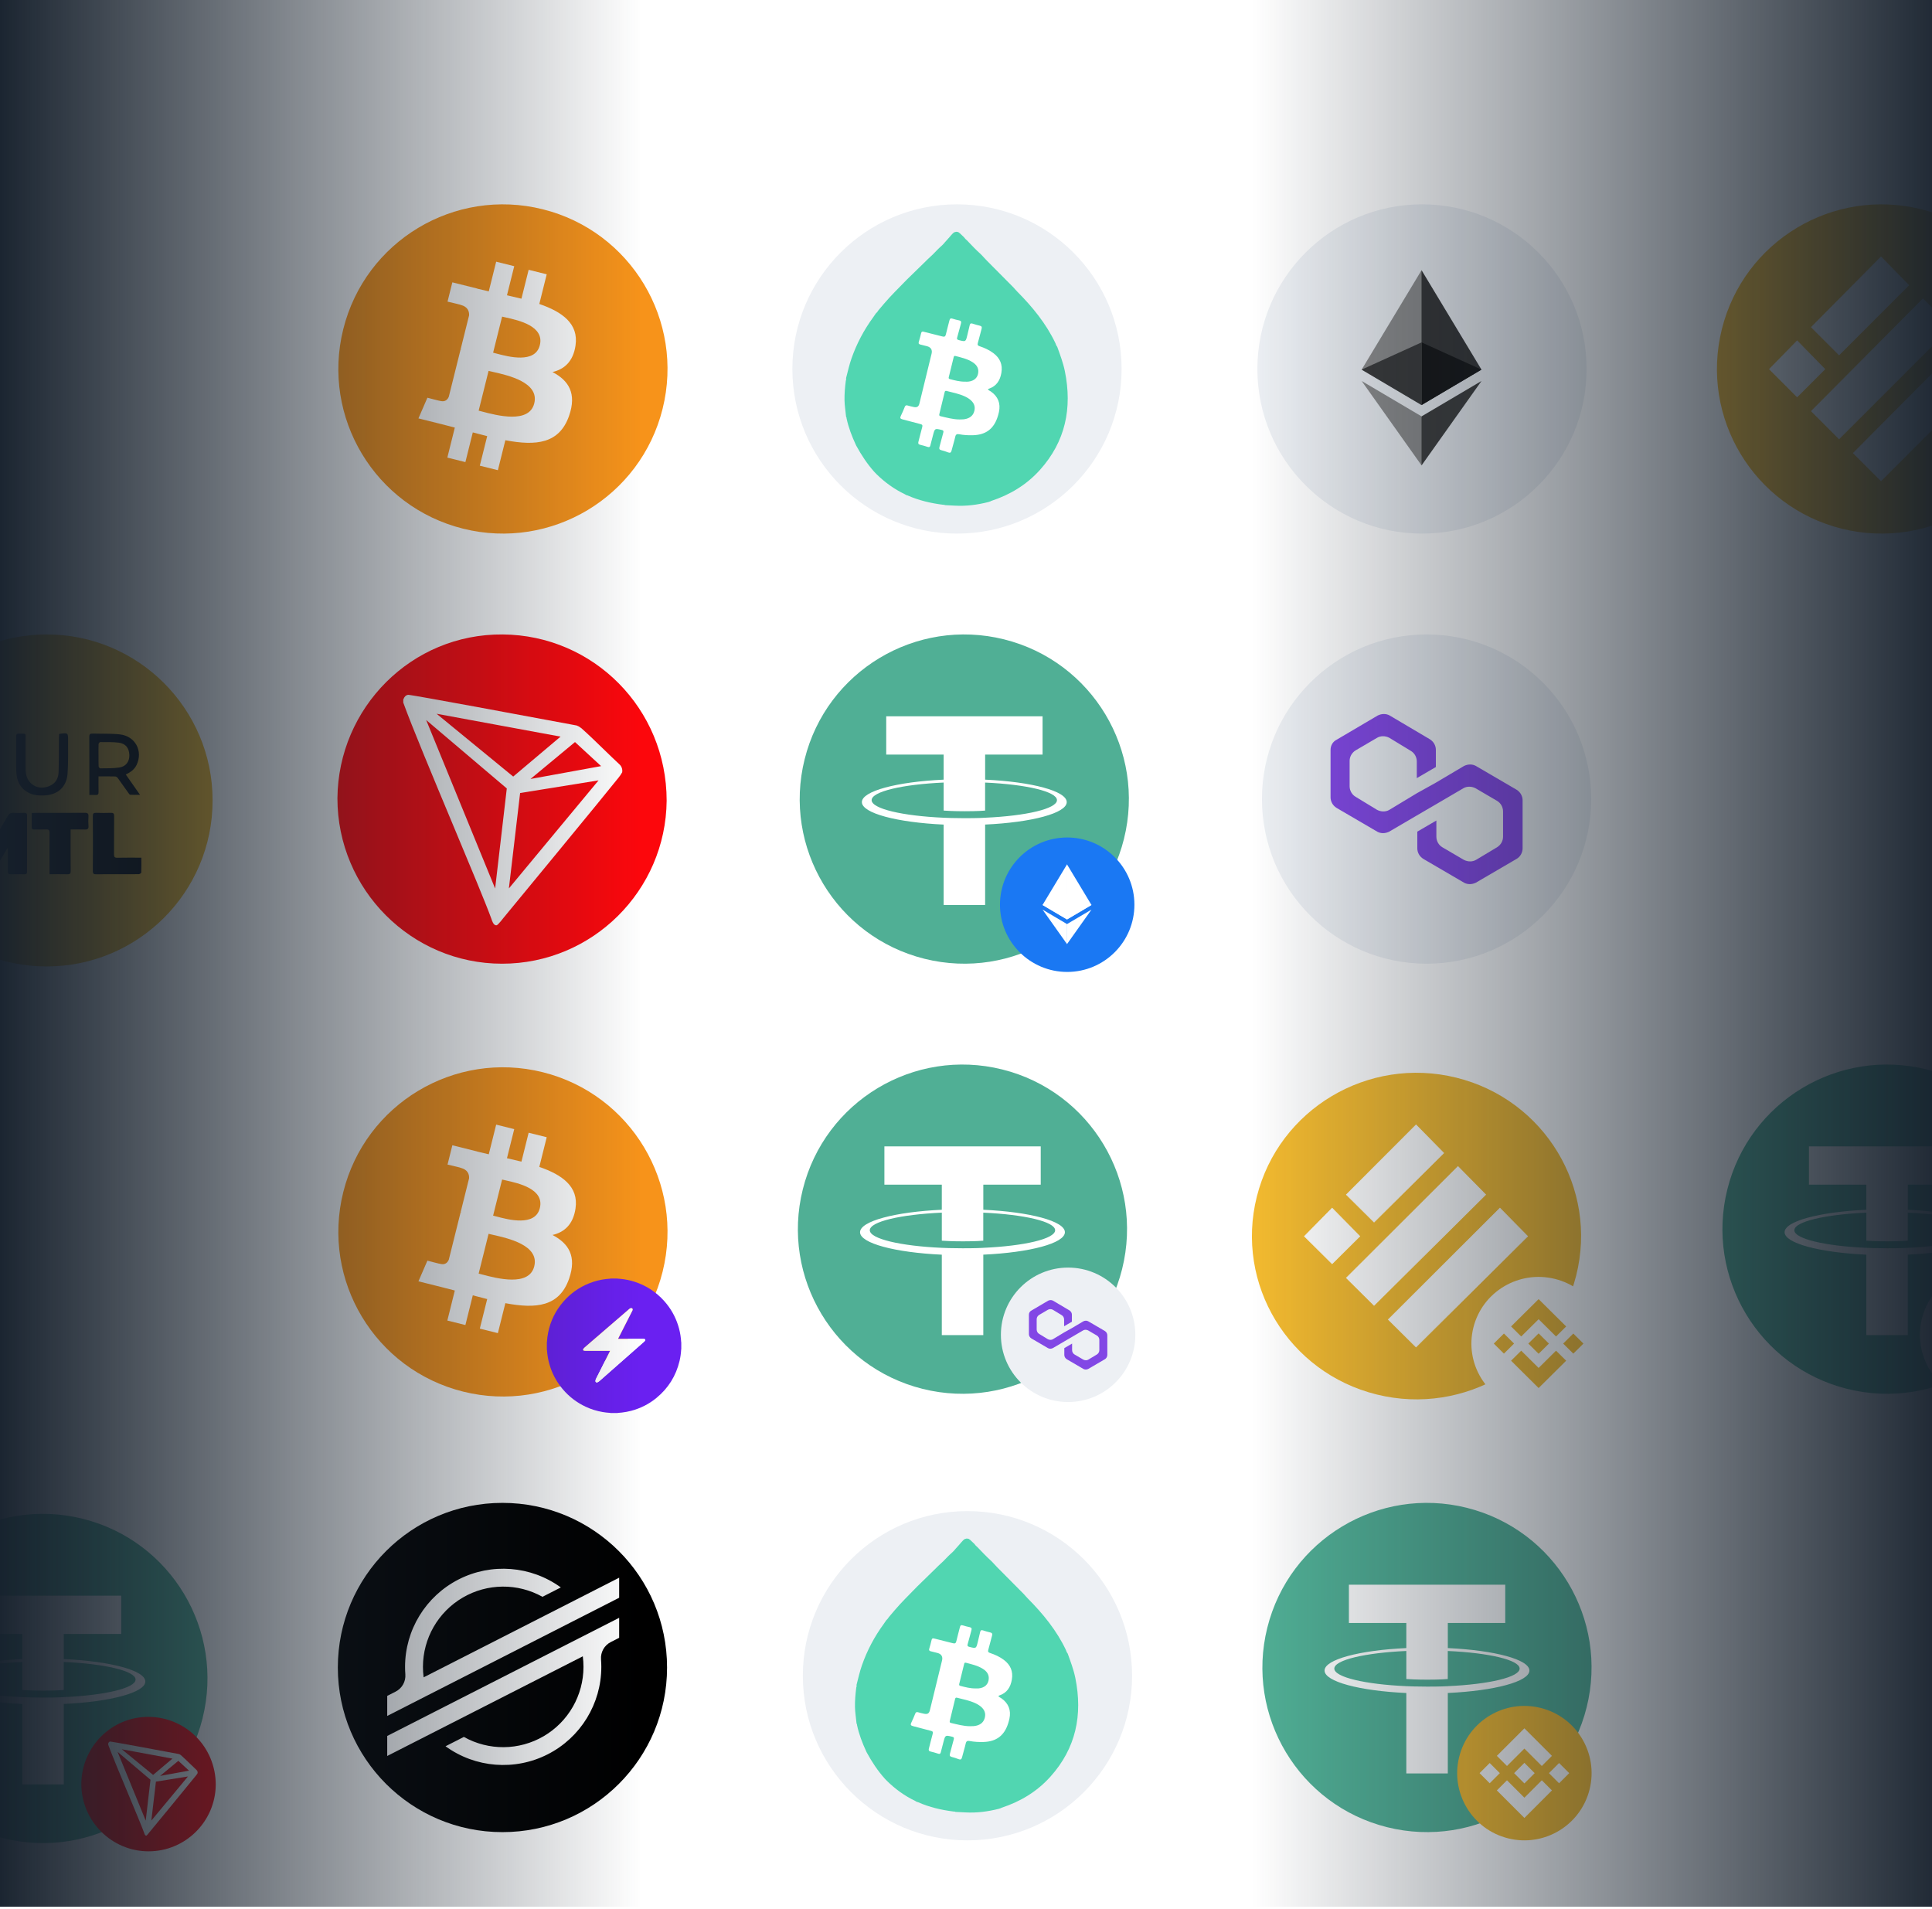 <svg width="508" height="502" viewBox="0 0 508 502" fill="none" xmlns="http://www.w3.org/2000/svg">
    <g clip-path="url(#clip0_4_4308)">
        <path d="M174.225 107.479C168.444 130.667 144.959 144.778 121.768 138.996C98.587 133.215 84.475 109.728 90.259 86.542C96.037 63.352 119.523 49.239 142.706 55.02C165.895 60.801 180.006 84.29 174.224 107.479L174.225 107.479Z" fill="#F7931A"/>
        <path fill-rule="evenodd" clip-rule="evenodd" d="M151.327 90.841C152.189 85.081 147.804 81.985 141.807 79.919L143.752 72.117L139.003 70.933L137.109 78.53C135.86 78.219 134.578 77.925 133.303 77.635L135.211 69.987L130.464 68.804L128.518 76.604C127.485 76.368 126.47 76.136 125.485 75.891L125.49 75.866L118.941 74.231L117.677 79.304C117.677 79.304 121.201 80.112 121.127 80.161C123.05 80.641 123.398 81.915 123.34 82.924L121.124 91.813C121.257 91.846 121.428 91.895 121.618 91.971L121.48 91.937C121.363 91.907 121.241 91.877 121.116 91.847L118.01 104.299C117.775 104.883 117.178 105.76 115.834 105.427C115.881 105.496 112.381 104.566 112.381 104.566L110.023 110.003L116.204 111.543C116.881 111.713 117.55 111.888 118.212 112.06C118.675 112.181 119.134 112.301 119.591 112.417L117.625 120.309L122.369 121.493L124.316 113.685C125.612 114.036 126.869 114.361 128.101 114.667L126.161 122.438L130.911 123.622L132.876 115.745C140.975 117.277 147.065 116.659 149.629 109.334C151.694 103.436 149.526 100.034 145.265 97.815C148.368 97.099 150.706 95.058 151.329 90.842L151.328 90.841L151.327 90.841ZM140.475 106.059C139.129 111.47 130.659 109.233 126.783 108.209L126.783 108.209C126.434 108.117 126.123 108.035 125.857 107.969L128.466 97.513C128.789 97.594 129.185 97.683 129.633 97.784L129.634 97.784C133.642 98.683 141.855 100.526 140.476 106.059H140.475ZM130.438 92.93C133.669 93.793 140.717 95.674 141.945 90.756H141.945C143.198 85.726 136.349 84.209 133.003 83.468C132.627 83.385 132.295 83.311 132.024 83.244L129.659 92.727C129.882 92.782 130.144 92.852 130.438 92.93Z" fill="white"/>
        <path d="M174.225 334.357C168.444 357.545 144.959 371.657 121.768 365.874C98.587 360.094 84.475 336.606 90.259 313.421C96.037 290.23 119.523 276.117 142.706 281.898C165.895 287.679 180.006 311.169 174.224 334.358L174.225 334.357Z" fill="#F7931A"/>
        <path fill-rule="evenodd" clip-rule="evenodd" d="M151.327 317.719C152.189 311.959 147.804 308.863 141.807 306.798L143.752 298.995L139.003 297.812L137.109 305.409C135.86 305.097 134.578 304.804 133.303 304.513L135.211 296.866L130.464 295.682L128.518 303.482C127.485 303.247 126.47 303.014 125.485 302.769L125.49 302.745L118.941 301.109L117.677 306.182C117.677 306.182 121.201 306.99 121.127 307.04C123.05 307.52 123.398 308.793 123.34 309.802L121.124 318.691C121.257 318.725 121.428 318.773 121.618 318.849L121.48 318.815C121.363 318.786 121.241 318.755 121.116 318.725L118.01 331.177C117.775 331.762 117.178 332.639 115.834 332.306C115.881 332.375 112.381 331.444 112.381 331.444L110.023 336.881L116.204 338.422C116.881 338.592 117.55 338.766 118.212 338.939C118.675 339.059 119.134 339.179 119.591 339.296L117.625 347.188L122.369 348.371L124.316 340.563C125.612 340.915 126.869 341.239 128.101 341.545L126.161 349.317L130.911 350.5L132.876 342.623C140.975 344.156 147.065 343.538 149.629 336.212C151.694 330.314 149.526 326.912 145.265 324.694C148.368 323.978 150.706 321.937 151.329 317.72L151.328 317.719L151.327 317.719ZM140.475 332.937C139.129 338.348 130.659 336.111 126.783 335.087L126.783 335.087C126.434 334.995 126.123 334.913 125.857 334.847L128.466 324.391C128.789 324.472 129.185 324.561 129.633 324.662L129.634 324.662C133.642 325.561 141.855 327.405 140.476 332.937H140.475ZM130.438 319.809C133.668 320.671 140.717 322.552 141.944 317.634H141.945C143.198 312.604 136.348 311.087 133.003 310.347C132.627 310.263 132.295 310.19 132.024 310.122L129.659 319.605C129.882 319.661 130.144 319.731 130.438 319.809Z" fill="white"/>
        <g clip-path="url(#clip1_4_4308)">
            <path d="M143.788 354.826C143.788 354.158 143.788 353.491 143.788 352.823C143.793 352.827 143.797 352.83 143.801 352.832C143.802 352.833 143.806 352.829 143.807 352.826C143.811 352.801 143.818 352.776 143.819 352.751C143.865 351.926 143.971 351.108 144.138 350.299C144.766 347.247 146.103 344.544 148.152 342.198C150.012 340.069 152.257 338.476 154.879 337.418C156.339 336.829 157.853 336.448 159.417 336.268C159.757 336.229 160.097 336.199 160.439 336.18C160.464 336.179 160.504 336.198 160.513 336.15C161.146 336.15 161.779 336.15 162.411 336.15C162.408 336.155 162.405 336.159 162.403 336.164C162.402 336.164 162.406 336.169 162.409 336.169C162.437 336.173 162.465 336.18 162.493 336.181C162.775 336.195 163.055 336.221 163.336 336.25C164.517 336.372 165.675 336.612 166.806 336.974C169.871 337.956 172.479 339.648 174.629 342.041C176.311 343.912 177.533 346.051 178.301 348.448C178.668 349.592 178.912 350.763 179.036 351.959C179.066 352.251 179.091 352.543 179.107 352.836C179.108 352.861 179.088 352.901 179.136 352.91C179.136 353.52 179.136 354.129 179.136 354.739C179.134 354.738 179.132 354.735 179.13 354.734C179.127 354.733 179.124 354.73 179.123 354.731C179.101 354.758 179.107 354.791 179.105 354.822C179.053 355.829 178.916 356.825 178.683 357.806C177.751 361.731 175.722 364.976 172.608 367.536C170.641 369.152 168.415 370.273 165.953 370.923C165.146 371.136 164.328 371.289 163.498 371.382C163.164 371.42 162.829 371.451 162.493 371.469C162.47 371.47 162.433 371.453 162.429 371.498C161.785 371.498 161.14 371.498 160.496 371.498C160.499 371.494 160.502 371.49 160.505 371.485C160.505 371.485 160.501 371.48 160.499 371.48C160.474 371.476 160.448 371.469 160.423 371.468C159.765 371.431 159.112 371.355 158.462 371.244C156.913 370.981 155.425 370.518 154.002 369.852C151.663 368.757 149.655 367.225 147.983 365.257C146.56 363.583 145.486 361.708 144.763 359.634C144.339 358.416 144.053 357.167 143.906 355.886C143.868 355.558 143.837 355.228 143.818 354.898C143.817 354.873 143.836 354.834 143.788 354.826ZM162.5 352.013C162.52 351.972 162.532 351.947 162.545 351.921C163.785 349.481 165.025 347.042 166.266 344.602C166.297 344.541 166.325 344.478 166.341 344.411C166.409 344.13 166.24 343.911 165.959 343.923C165.8 343.929 165.654 343.981 165.532 344.086C163.741 345.629 161.95 347.172 160.159 348.715C158.719 349.956 157.279 351.197 155.839 352.438C155.129 353.051 154.419 353.663 153.711 354.278C153.574 354.396 153.449 354.529 153.364 354.692C153.259 354.895 153.318 355.035 153.535 355.105C153.643 355.141 153.754 355.147 153.867 355.147C156.015 355.147 158.164 355.147 160.313 355.147C160.43 355.147 160.429 355.147 160.376 355.254C159.253 357.48 158.13 359.706 157.009 361.932C156.887 362.173 156.752 362.407 156.657 362.66C156.597 362.817 156.553 362.978 156.573 363.148C156.6 363.377 156.751 363.488 156.976 363.447C157.235 363.399 157.441 363.253 157.632 363.085C159.258 361.654 160.883 360.222 162.508 358.791C164.044 357.437 165.581 356.083 167.117 354.73C167.847 354.087 168.577 353.445 169.306 352.803C169.425 352.698 169.539 352.587 169.62 352.449C169.732 352.257 169.677 352.119 169.463 352.053C169.364 352.023 169.261 352.013 169.157 352.013C166.976 352.013 164.796 352.013 162.616 352.013C162.581 352.013 162.547 352.013 162.5 352.013Z" fill="#6A20F1"/>
            <path d="M162.5 352.013C162.547 352.013 162.581 352.013 162.616 352.013C164.796 352.013 166.976 352.013 169.157 352.012C169.261 352.012 169.364 352.022 169.463 352.053C169.677 352.118 169.732 352.256 169.62 352.449C169.539 352.587 169.425 352.698 169.306 352.802C168.577 353.445 167.847 354.087 167.117 354.729C165.581 356.083 164.044 357.437 162.508 358.79C160.883 360.222 159.258 361.654 157.632 363.084C157.441 363.253 157.234 363.398 156.976 363.446C156.751 363.488 156.599 363.377 156.573 363.148C156.553 362.978 156.597 362.817 156.657 362.66C156.752 362.407 156.887 362.172 157.009 361.931C158.13 359.705 159.253 357.48 160.376 355.254C160.429 355.147 160.43 355.147 160.313 355.147C158.164 355.147 156.015 355.147 153.867 355.147C153.754 355.147 153.643 355.14 153.535 355.105C153.318 355.035 153.259 354.895 153.364 354.692C153.449 354.529 153.574 354.396 153.711 354.277C154.419 353.663 155.129 353.05 155.839 352.438C157.279 351.197 158.719 349.956 160.159 348.715C161.95 347.172 163.741 345.628 165.532 344.086C165.654 343.981 165.8 343.929 165.959 343.922C166.24 343.911 166.409 344.129 166.341 344.41C166.325 344.477 166.297 344.54 166.266 344.602C165.025 347.041 163.785 349.481 162.545 351.921C162.532 351.946 162.52 351.972 162.5 352.013Z" fill="#FEFEFE"/>
        </g>
        <circle cx="373.904" cy="97.008" r="43.284" fill="#EDF0F4"/>
        <path d="M373.786 71.038L373.442 72.207V106.143L373.786 106.486L389.538 97.175L373.786 71.038Z" fill="#343434"/>
        <path d="M373.786 71.038L358.033 97.175L373.786 106.486V90.015V71.038Z" fill="#8C8C8C"/>
        <path d="M373.786 109.469L373.592 109.706V121.794L373.786 122.361L389.548 100.163L373.786 109.469Z" fill="#3C3C3B"/>
        <path d="M373.786 122.361V109.469L358.033 100.163L373.786 122.361Z" fill="#8C8C8C"/>
        <path d="M373.786 106.487L389.538 97.175L373.786 90.015V106.487Z" fill="#141414"/>
        <path d="M358.033 97.175L373.786 106.487V90.015L358.033 97.175Z" fill="#393939"/>
        <path d="M536.712 107.479C530.931 130.667 507.445 144.778 484.255 138.996C461.074 133.215 446.962 109.728 452.746 86.542C458.524 63.352 482.009 49.239 505.193 55.02C528.382 60.801 542.493 84.29 536.711 107.479L536.712 107.479H536.712Z" fill="#F3BA2F"/>
        <g clip-path="url(#clip2_4_4308)">
            <path d="M494.601 67.552L501.869 74.995L483.568 93.296L476.301 86.028L494.601 67.552Z" fill="white" stroke="white" stroke-width="0.178"/>
            <path d="M505.634 78.585L512.902 86.028L483.568 115.362L476.301 108.094L505.634 78.585Z" fill="white" stroke="white" stroke-width="0.178"/>
            <path d="M472.539 89.619L479.806 97.062L472.539 104.33L465.271 97.062L472.539 89.619Z" fill="white" stroke="white" stroke-width="0.178"/>
            <path d="M516.667 89.619L523.935 97.062L494.602 126.395L487.334 119.128L516.667 89.619Z" fill="white" stroke="white" stroke-width="0.178"/>
        </g>
        <path fill-rule="evenodd" clip-rule="evenodd" d="M132.006 253.371C108.2 253.371 88.722 233.894 88.722 209.872C88.939 186.067 108.2 166.59 132.222 166.806C156.028 167.022 175.289 186.283 175.289 210.521C175.073 234.111 155.812 253.371 132.006 253.371" fill="#FC070C"/>
        <path fill-rule="evenodd" clip-rule="evenodd" d="M162.845 200.93C161.664 199.84 160.294 198.51 158.867 197.124L158.867 197.124L158.866 197.124L158.866 197.124C156.862 195.177 154.744 193.121 152.875 191.462L152.685 191.33C152.37 191.077 152.015 190.878 151.634 190.743L150.192 190.473C140.237 188.616 107.968 182.595 107.304 182.676C107.108 182.703 106.92 182.774 106.755 182.884L106.575 183.026C106.353 183.251 106.185 183.523 106.083 183.821L106.035 183.944V184.617V184.721C108.226 190.821 113.917 204.444 119.172 217.024L119.172 217.024C123.614 227.659 127.745 237.547 129.185 241.511L129.186 241.513C129.375 242.1 129.735 243.216 130.407 243.272H130.558C130.918 243.272 132.452 241.246 132.452 241.246C132.452 241.246 159.872 207.994 162.646 204.453C163.005 204.016 163.322 203.547 163.593 203.051C163.733 202.262 163.449 201.457 162.845 200.93ZM139.487 204.803L151.189 195.098L158.054 201.423L139.487 204.803ZM114.793 187.656L134.942 204.169L147.393 193.668L114.793 187.656ZM136.76 208.496L157.382 205.172L133.806 233.577L136.76 208.496ZM133.256 207.293L112.057 189.304L130.189 233.596L133.256 207.293Z" fill="white"/>
        <circle cx="375.106" cy="210.088" r="43.284" fill="#EDF0F4"/>
        <path d="M388.093 201.395C387.17 200.864 385.984 200.864 384.929 201.395L377.545 205.774L372.535 208.562L365.284 212.941C364.361 213.472 363.174 213.472 362.119 212.941L356.45 209.491C355.527 208.96 354.868 207.898 354.868 206.703V200.067C354.868 199.006 355.395 197.944 356.45 197.28L362.119 193.962C363.042 193.432 364.229 193.432 365.284 193.962L370.953 197.413C371.876 197.944 372.535 199.006 372.535 200.2V204.58L377.545 201.66V197.148C377.545 196.086 377.018 195.024 375.963 194.361L365.416 188.123C364.493 187.592 363.306 187.592 362.251 188.123L351.44 194.493C350.385 195.024 349.858 196.086 349.858 197.148V209.623C349.858 210.685 350.385 211.747 351.44 212.41L362.119 218.648C363.042 219.179 364.229 219.179 365.284 218.648L372.535 214.401L377.545 211.481L384.797 207.234C385.72 206.703 386.907 206.703 387.961 207.234L393.631 210.552C394.554 211.083 395.213 212.145 395.213 213.339V219.975C395.213 221.037 394.686 222.099 393.631 222.762L388.093 226.08C387.17 226.611 385.984 226.611 384.929 226.08L379.259 222.762C378.337 222.232 377.677 221.17 377.677 219.975V215.728L372.667 218.648V223.028C372.667 224.09 373.195 225.151 374.249 225.815L384.929 232.053C385.852 232.584 387.038 232.584 388.093 232.053L398.773 225.815C399.696 225.284 400.355 224.222 400.355 223.028V210.42C400.355 209.358 399.828 208.296 398.773 207.632L388.093 201.395Z" fill="#8247E5"/>
        <circle cx="132.113" cy="438.411" r="43.284" fill="black"/>
        <path d="M154.194 419.193L146.851 422.935L111.39 440.997C111.27 440.082 111.209 439.161 111.209 438.239C111.219 430.75 115.193 423.826 121.653 420.04C128.114 416.254 136.097 416.171 142.635 419.823L146.838 417.681L147.465 417.361C139.614 411.663 129.23 410.85 120.587 415.256C111.945 419.663 106.504 428.545 106.505 438.246C106.505 438.903 106.53 439.558 106.58 440.21C106.723 442.098 105.718 443.887 104.031 444.746L101.814 445.876V451.148L108.34 447.822V447.822L110.453 446.743L112.535 445.683V445.683L149.919 426.635L154.12 424.496L162.802 420.071V414.802L154.194 419.193Z" fill="white"/>
        <path d="M162.802 425.345L114.659 449.858L110.458 452.002L101.814 456.406V461.673L110.399 457.299L117.742 453.558L153.24 435.47C153.36 436.39 153.42 437.318 153.42 438.246C153.416 445.744 149.437 452.677 142.967 456.464C136.497 460.252 128.503 460.326 121.964 456.659L121.706 456.796L117.149 459.118C124.998 464.817 135.38 465.632 144.023 461.228C152.665 456.825 158.108 447.946 158.111 438.246C158.111 437.583 158.085 436.92 158.036 436.265C157.894 434.378 158.898 432.589 160.583 431.728L162.802 430.598V425.345Z" fill="white"/>
        <path d="M12.258 254.091C36.361 254.091 55.901 234.551 55.901 210.448C55.901 186.344 36.361 166.804 12.258 166.804C-11.846 166.804 -31.386 186.344 -31.386 210.448C-31.386 234.551 -11.846 254.091 12.258 254.091Z" fill="#EDB72C"/>
        <path d="M-2.413 222.061C-0.877 219.477 0.609 217.022 2.041 214.535C2.395 213.92 2.793 213.656 3.51 213.703C4.49 213.767 5.476 213.729 6.461 213.712C6.914 213.705 7.11 213.863 7.108 214.343C7.096 219.312 7.093 224.283 7.105 229.252C7.107 229.754 6.888 229.864 6.451 229.86C5.235 229.844 4.018 229.83 2.802 229.863C2.215 229.878 2.046 229.653 2.053 229.089C2.08 227.099 2.064 225.108 2.064 222.873C1.81 223.25 1.668 223.438 1.549 223.64C0.732 225.021 -0.09 226.398 -0.888 227.79C-1.143 228.235 -1.459 228.356 -1.984 228.436C-3.391 228.648 -4.151 228.04 -4.756 226.845C-5.371 225.633 -6.169 224.511 -7.058 223.381C-7.058 224.241 -7.058 225.1 -7.058 225.96C-7.058 227.047 -7.034 228.136 -7.073 229.221C-7.081 229.431 -7.319 229.808 -7.46 229.812C-8.977 229.855 -10.496 229.838 -12.095 229.838C-12.095 229.473 -12.095 229.218 -12.095 228.965C-12.095 224.176 -12.078 219.387 -12.112 214.599C-12.117 213.854 -11.869 213.67 -11.182 213.706C-10.254 213.756 -9.317 213.751 -8.387 213.706C-7.798 213.678 -7.455 213.869 -7.146 214.389C-5.733 216.768 -4.273 219.12 -2.827 221.48C-2.723 221.646 -2.598 221.802 -2.413 222.061Z" fill="black"/>
        <path d="M13.011 229.847C13.011 228.838 13.011 227.937 13.011 227.037C13.011 224.345 12.987 221.654 13.028 218.965C13.039 218.23 12.787 218.034 12.093 218.068C11.06 218.12 10.023 218.073 8.989 218.084C8.6 218.089 8.333 218.013 8.338 217.544C8.347 216.306 8.341 215.068 8.341 213.759C8.712 213.742 8.989 213.717 9.265 213.716C13.613 213.713 17.96 213.728 22.308 213.695C23.064 213.689 23.308 213.928 23.257 214.669C23.2 215.494 23.196 216.328 23.263 217.151C23.327 217.93 23.013 218.126 22.288 218.096C21.081 218.047 19.872 218.082 18.567 218.082C18.567 218.482 18.567 218.784 18.567 219.087C18.569 222.4 18.555 225.712 18.584 229.023C18.59 229.666 18.396 229.875 17.75 229.858C16.207 229.819 14.66 229.847 13.011 229.847Z" fill="black"/>
        <path d="M37.168 225.496C37.168 226.891 37.191 228.155 37.139 229.416C37.133 229.57 36.719 229.824 36.49 229.831C34.859 229.866 33.228 229.848 31.598 229.849C29.501 229.849 27.405 229.834 25.308 229.863C24.672 229.873 24.402 229.744 24.408 229.014C24.442 224.2 24.439 219.387 24.408 214.573C24.403 213.879 24.604 213.677 25.282 213.703C26.574 213.752 27.871 213.744 29.164 213.707C29.793 213.688 30.011 213.868 30.005 214.534C29.972 217.898 30.005 221.263 29.978 224.627C29.974 225.28 30.129 225.532 30.838 225.515C32.904 225.467 34.972 225.496 37.168 225.496Z" fill="black"/>
        <path d="M25.9 204.123C25.9 205.538 25.87 206.853 25.912 208.165C25.933 208.799 25.745 209.069 25.089 209.015C24.585 208.973 24.074 209.007 23.491 209.007C23.491 208.633 23.491 208.378 23.491 208.123C23.491 203.339 23.507 198.553 23.473 193.768C23.468 193.038 23.686 192.844 24.39 192.87C26.767 192.957 29.164 192.811 31.515 193.08C35.578 193.544 37.645 197.447 35.926 201.087C35.353 202.301 34.339 203.027 33.071 203.625C34.303 205.386 35.502 207.097 36.812 208.971C35.811 208.971 35.022 208.999 34.238 208.949C34.07 208.939 33.896 208.664 33.766 208.481C32.832 207.178 31.919 205.859 30.973 204.566C30.827 204.367 30.543 204.151 30.318 204.145C28.896 204.104 27.473 204.123 25.9 204.123ZM25.895 198.503C25.898 198.503 25.9 198.503 25.903 198.503C25.903 199.486 25.88 200.469 25.922 201.45C25.931 201.651 26.187 202.009 26.326 202.008C28.026 201.977 29.751 202.047 31.421 201.781C33.154 201.506 34.059 200.169 34.009 198.515C33.955 196.686 33.047 195.489 31.22 195.257C29.615 195.054 27.975 195.114 26.349 195.105C26.198 195.104 25.923 195.442 25.914 195.633C25.87 196.588 25.895 197.546 25.895 198.503Z" fill="black"/>
        <path d="M15.552 193.005C15.655 192.957 15.677 192.939 15.702 192.936C17.898 192.637 17.91 192.637 17.896 194.819C17.876 197.666 17.966 200.522 17.766 203.356C17.513 206.941 15.177 208.998 11.584 209.134C10.087 209.192 8.625 209.057 7.296 208.306C5.152 207.097 4.352 205.083 4.28 202.781C4.186 199.728 4.262 196.672 4.237 193.616C4.232 193.027 4.451 192.864 5.015 192.875C7.054 192.912 6.697 192.661 6.715 194.543C6.735 196.795 6.717 199.048 6.718 201.301C6.718 201.767 6.714 202.235 6.739 202.699C6.93 206.227 10.118 208.089 13.298 206.514C14.752 205.794 15.362 204.479 15.405 202.955C15.491 199.98 15.468 197.003 15.494 194.026C15.496 193.669 15.533 193.316 15.552 193.005Z" fill="black"/>
        <path d="M295.535 220.558C289.754 243.746 266.268 257.858 243.078 252.076C219.897 246.295 205.785 222.808 211.569 199.622C217.347 176.431 240.832 162.319 264.016 168.099C287.205 173.88 301.316 197.37 295.534 220.559L295.535 220.558H295.535Z" fill="#50AF95"/>
        <path fill-rule="evenodd" clip-rule="evenodd" d="M259.033 214.995V214.995C258.727 215.018 257.145 215.112 253.618 215.112C250.813 215.112 248.821 215.028 248.122 214.995V214.995C237.28 214.518 229.187 212.631 229.187 210.371C229.187 208.111 237.28 206.227 248.122 205.742V213.115C248.831 213.166 250.861 213.286 253.667 213.286C257.033 213.286 258.719 213.146 259.023 213.118V205.747C269.842 206.229 277.916 208.117 277.916 210.371C277.916 212.626 269.844 214.513 259.023 214.993V214.993L259.033 214.995ZM259.033 204.985V198.387H274.132V188.325H233.023V198.387H248.12V204.982C235.849 205.546 226.622 207.976 226.622 210.889C226.622 213.802 235.849 216.23 248.12 216.796V237.939H259.03V216.788C271.273 216.225 280.485 213.797 280.485 210.886C280.485 207.976 271.28 205.548 259.03 204.982V204.982L259.033 204.985Z" fill="white"/>
        <circle cx="280.608" cy="237.862" r="17.674" fill="#1A78F3"/>
        <path d="M280.56 227.257L280.42 227.734V241.591L280.56 241.732L286.992 237.93L280.56 227.257Z" fill="white"/>
        <path d="M280.56 227.257L274.128 237.93L280.56 241.732V235.006V227.257Z" fill="white"/>
        <path d="M280.56 242.95L280.481 243.047V247.983L280.56 248.214L286.996 239.15L280.56 242.95Z" fill="white"/>
        <path d="M280.56 248.214V242.95L274.128 239.15L280.56 248.214Z" fill="white"/>
        <path d="M280.56 241.732L286.992 237.93L280.56 235.006V241.732Z" fill="white"/>
        <path d="M274.128 237.93L280.56 241.732V235.006L274.128 237.93Z" fill="white"/>
        <path d="M53.263 451.765C47.482 474.953 23.996 489.064 0.805 483.282C-22.375 477.501 -36.487 454.014 -30.704 430.828C-24.925 407.638 -1.44 393.525 21.744 399.306C44.932 405.087 59.043 428.576 53.262 451.765L53.262 451.765H53.263Z" fill="#50AF95"/>
        <path fill-rule="evenodd" clip-rule="evenodd" d="M16.761 446.202V446.202C16.455 446.225 14.873 446.319 11.346 446.319C8.541 446.319 6.549 446.235 5.85 446.202V446.202C-4.992 445.725 -13.085 443.837 -13.085 441.578C-13.085 439.318 -4.992 437.433 5.85 436.949V444.322C6.559 444.373 8.589 444.493 11.395 444.493C14.761 444.493 16.447 444.352 16.75 444.324V436.954C27.57 437.436 35.644 439.323 35.644 441.578C35.644 443.832 27.572 445.72 16.75 446.199V446.199L16.761 446.202ZM16.761 436.191V429.593H31.86V419.532H-9.249V429.593H5.848V436.189C-6.423 436.752 -15.65 439.183 -15.65 442.096C-15.65 445.008 -6.423 447.436 5.848 448.002V469.146H16.758V447.995C29.001 447.431 38.213 445.003 38.213 442.093C38.213 439.183 29.008 436.755 16.758 436.189V436.189L16.761 436.191Z" fill="white"/>
        <path fill-rule="evenodd" clip-rule="evenodd" d="M39.057 486.742C29.337 486.742 21.383 478.789 21.383 468.98C21.471 459.259 29.337 451.306 39.146 451.394C48.867 451.483 56.731 459.347 56.731 469.245C56.643 478.877 48.778 486.742 39.057 486.742" fill="#FC070C"/>
        <path fill-rule="evenodd" clip-rule="evenodd" d="M50.026 463.775L50.026 463.775C49.207 462.98 48.342 462.14 47.579 461.463L47.502 461.409C47.373 461.305 47.228 461.224 47.073 461.169L46.483 461.059C42.419 460.3 29.242 457.842 28.971 457.875C28.891 457.886 28.814 457.915 28.747 457.96L28.673 458.018C28.583 458.11 28.514 458.221 28.472 458.343L28.453 458.393V458.667V458.71C29.348 461.201 31.671 466.764 33.817 471.9L33.817 471.9L33.817 471.9L33.817 471.9C35.631 476.243 37.318 480.281 37.906 481.899L37.906 481.9C37.983 482.14 38.13 482.595 38.405 482.619H38.467C38.613 482.619 39.24 481.791 39.24 481.791C39.24 481.791 50.436 468.213 51.569 466.767C51.716 466.589 51.845 466.397 51.956 466.195C52.013 465.873 51.897 465.544 51.65 465.329C51.168 464.884 50.609 464.341 50.026 463.775ZM42.112 466.91L46.891 462.947L49.694 465.53L42.112 466.91ZM32.029 459.909L40.257 466.651L45.34 462.364L32.029 459.909ZM40.999 468.418L49.419 467.061L39.793 478.659L40.999 468.418ZM39.568 467.927L30.912 460.581L38.316 478.667L39.568 467.927Z" fill="white"/>
        <path d="M295.054 333.637C289.273 356.825 265.787 370.937 242.597 365.155C219.416 359.374 205.304 335.887 211.088 312.701C216.866 289.51 240.351 275.398 263.535 281.178C286.724 286.959 300.835 310.449 295.053 333.638L295.054 333.637H295.054Z" fill="#50AF95"/>
        <path fill-rule="evenodd" clip-rule="evenodd" d="M258.552 328.074V328.074C258.246 328.097 256.665 328.191 253.138 328.191C250.332 328.191 248.34 328.107 247.641 328.074V328.074C236.8 327.597 228.707 325.71 228.707 323.45C228.707 321.19 236.8 319.305 247.641 318.821V326.194C248.351 326.245 250.381 326.365 253.186 326.365C256.553 326.365 258.239 326.225 258.542 326.197V318.826C269.361 319.308 277.436 321.195 277.436 323.45C277.436 325.704 269.364 327.592 258.542 328.071V328.071L258.552 328.074ZM258.552 318.063V311.465H273.651V301.404H232.543V311.465H247.639V318.061C235.369 318.624 226.141 321.055 226.141 323.968C226.141 326.88 235.369 329.308 247.639 329.874V351.018H258.55V329.867C270.792 329.303 280.004 326.875 280.004 323.965C280.004 321.055 270.799 318.627 258.55 318.061V318.061L258.552 318.063Z" fill="white"/>
        <circle cx="280.849" cy="350.941" r="17.674" fill="#EDF0F4"/>
        <path d="M286.151 347.391C285.775 347.174 285.29 347.174 284.859 347.391L281.844 349.179L279.799 350.317L276.838 352.106C276.461 352.323 275.976 352.323 275.545 352.106L273.23 350.697C272.854 350.48 272.584 350.047 272.584 349.559V346.849C272.584 346.416 272.8 345.982 273.23 345.711L275.545 344.356C275.922 344.139 276.407 344.139 276.838 344.356L279.153 345.765C279.529 345.982 279.799 346.416 279.799 346.903V348.692L281.844 347.499V345.657C281.844 345.223 281.629 344.79 281.198 344.519L276.891 341.972C276.515 341.755 276.03 341.755 275.599 341.972L271.185 344.573C270.754 344.79 270.539 345.223 270.539 345.657V350.751C270.539 351.185 270.754 351.618 271.185 351.889L275.545 354.436C275.922 354.653 276.407 354.653 276.838 354.436L279.799 352.702L281.844 351.51L284.806 349.776C285.182 349.559 285.667 349.559 286.098 349.776L288.413 351.13C288.79 351.347 289.059 351.781 289.059 352.268V354.978C289.059 355.412 288.843 355.845 288.413 356.116L286.151 357.471C285.775 357.688 285.29 357.688 284.859 357.471L282.544 356.116C282.168 355.899 281.898 355.466 281.898 354.978V353.244L279.852 354.436V356.225C279.852 356.658 280.068 357.092 280.499 357.363L284.859 359.91C285.236 360.127 285.721 360.127 286.151 359.91L290.512 357.363C290.889 357.146 291.158 356.712 291.158 356.225V351.076C291.158 350.643 290.943 350.209 290.512 349.938L286.151 347.391Z" fill="#8247E5"/>
        <path d="M538.155 333.637C532.374 356.825 508.888 370.937 485.698 365.155C462.517 359.374 448.405 335.887 454.189 312.701C459.967 289.51 483.452 275.398 506.636 281.178C529.825 286.959 543.936 310.449 538.154 333.638L538.155 333.637H538.155Z" fill="#50AF95"/>
        <path fill-rule="evenodd" clip-rule="evenodd" d="M501.653 328.074V328.074C501.347 328.097 499.765 328.191 496.238 328.191C493.433 328.191 491.441 328.107 490.742 328.074V328.074C479.9 327.597 471.807 325.71 471.807 323.45C471.807 321.19 479.9 319.305 490.742 318.821V326.194C491.451 326.245 493.481 326.365 496.287 326.365C499.653 326.365 501.339 326.225 501.642 326.197V318.826C512.461 319.308 520.536 321.195 520.536 323.45C520.536 325.704 512.464 327.592 501.642 328.071V328.071L501.653 328.074ZM501.653 318.063V311.465H516.752V301.404H475.643V311.465H490.739V318.061C478.469 318.624 469.242 321.055 469.242 323.968C469.242 326.88 478.469 329.308 490.739 329.874V351.018H501.65V329.867C513.892 329.303 523.105 326.875 523.105 323.965C523.105 321.055 513.9 318.627 501.65 318.061V318.061L501.653 318.063Z" fill="white"/>
        <circle cx="522.506" cy="350.941" r="17.674" fill="#EDF0F4"/>
        <path d="M417.192 448.881C411.411 472.069 387.926 486.181 364.735 480.398C341.554 474.617 327.443 451.13 333.226 427.944C339.004 404.754 362.49 390.641 385.673 396.422C408.862 402.203 422.973 425.693 417.192 448.881L417.192 448.881H417.192Z" fill="#50AF95"/>
        <path fill-rule="evenodd" clip-rule="evenodd" d="M380.69 443.318V443.318C380.384 443.341 378.803 443.435 375.276 443.435C372.47 443.435 370.478 443.351 369.78 443.318V443.318C358.938 442.841 350.845 440.953 350.845 438.694C350.845 436.434 358.938 434.549 369.78 434.065V441.438C370.489 441.489 372.519 441.609 375.324 441.609C378.691 441.609 380.377 441.469 380.68 441.44V434.07C391.499 434.552 399.574 436.439 399.574 438.694C399.574 440.948 391.502 442.836 380.68 443.315V443.315L380.69 443.318ZM380.691 433.307V426.709H395.789V416.647H354.681V426.709H369.777V433.304C357.507 433.868 348.279 436.299 348.279 439.211C348.279 442.124 357.507 444.552 369.777 445.118V466.261H380.688V445.11C392.93 444.547 402.142 442.119 402.142 439.209C402.142 436.299 392.938 433.871 380.688 433.304V433.304L380.691 433.307Z" fill="white"/>
        <path d="M417.968 470.459C415.607 479.928 406.016 485.69 396.546 483.329C387.079 480.968 381.316 471.378 383.678 461.91C386.038 452.441 395.629 446.678 405.097 449.039C414.566 451.399 420.329 460.991 417.968 470.46L417.968 470.459H417.968Z" fill="#F3BA2F"/>
        <path fill-rule="evenodd" clip-rule="evenodd" d="M400.825 459.727L396.248 464.304L396.248 464.304L393.585 461.641L400.825 454.401L408.067 461.643L405.404 464.306L400.825 459.727ZM391.704 463.521L389.041 466.184L391.704 468.847L394.367 466.184L391.704 463.521ZM396.248 468.065L400.825 472.641L405.404 468.063L408.069 470.724L408.068 470.726L400.825 477.967L393.585 470.728L393.581 470.724L396.248 468.065ZM409.946 463.523L407.283 466.186L409.946 468.848L412.609 466.185L409.946 463.523Z" fill="white"/>
        <path d="M403.526 466.183H403.527L400.825 463.48L398.827 465.477V465.477L398.598 465.707L398.125 466.18L398.121 466.184L398.125 466.187L400.825 468.888L403.527 466.185L403.529 466.184L403.526 466.183" fill="white"/>
        <circle cx="251.632" cy="97.008" r="43.284" fill="#EDF0F4"/>
        <path d="M260.431 131.81C260.253 131.87 260.075 131.928 259.897 131.988C257.016 132.725 254.098 133.107 251.121 132.942C250.245 132.893 249.369 132.853 248.493 132.81C248.364 132.718 248.219 132.702 248.068 132.72C244.802 132.319 241.624 131.583 238.603 130.242C238.521 130.205 238.426 130.2 238.337 130.18C238.195 130.099 238.055 130.017 237.913 129.936C235.106 128.592 232.624 126.791 230.413 124.607C230.229 124.414 230.047 124.222 229.863 124.03C228.012 121.962 226.504 119.658 225.174 117.231C225.126 117.134 225.079 117.038 225.03 116.941C223.995 114.702 223.11 112.411 222.597 109.99C222.613 109.829 222.565 109.69 222.467 109.564C222.338 108.116 222.085 106.68 222.057 105.22C222.025 103.503 222.181 101.802 222.396 100.103C222.499 99.876 222.496 99.638 222.47 99.397C222.925 97.674 223.301 95.93 223.892 94.245C225.261 90.346 227.168 86.732 229.611 83.401C229.843 83.085 230.056 82.753 230.278 82.43C230.559 82.187 230.787 81.9 230.975 81.581C231.453 81.016 231.932 80.454 232.409 79.888C234.305 77.637 236.439 75.614 238.472 73.492C238.661 73.308 238.85 73.126 239.038 72.942C240.52 71.496 241.999 70.053 243.479 68.609C243.616 68.471 243.754 68.333 243.892 68.195C244.827 67.371 245.706 66.49 246.562 65.584C246.707 65.443 246.853 65.301 246.998 65.16C247.544 64.693 248.061 64.198 248.509 63.632C248.644 63.484 248.779 63.336 248.912 63.187C249.15 62.919 249.388 62.652 249.625 62.384C249.754 62.232 249.885 62.08 250.014 61.928C250.167 61.761 250.322 61.594 250.475 61.425C250.601 61.315 250.728 61.205 250.855 61.093C251.038 61.042 251.223 60.99 251.407 60.938C251.63 61.001 251.886 60.926 252.082 61.099C252.136 61.143 252.191 61.188 252.243 61.233C252.257 61.263 252.281 61.273 252.313 61.262C252.698 61.629 253.084 61.995 253.469 62.362C253.678 62.685 253.947 62.952 254.246 63.188C255.459 64.468 256.677 65.745 257.986 66.929C258.476 67.45 258.953 67.983 259.455 68.492C261.782 70.845 264.115 73.191 266.448 75.539C266.805 75.933 267.149 76.342 267.523 76.72C271.508 80.742 275.068 85.077 277.517 90.235C277.631 90.57 277.753 90.9 277.987 91.175C278.747 93.288 279.547 95.386 279.996 97.598C281.969 107.313 280.158 116.087 273.423 123.57C269.922 127.459 265.568 130.087 260.605 131.712C260.545 131.736 260.491 131.778 260.431 131.81Z" fill="#51D6B1"/>
        <path d="M259.746 102.348C259.947 102.649 260.271 102.745 260.531 102.925C262.418 104.236 263.151 106.066 262.663 108.316C262.575 108.723 262.464 109.126 262.339 109.523C261.33 112.734 259.241 114.315 255.875 114.426C254.644 114.467 253.419 114.401 252.207 114.171C251.64 114.064 251.322 114.174 251.178 114.817C250.904 116.037 250.508 117.229 250.211 118.444C250.07 119.017 249.813 119.145 249.278 118.935C248.719 118.715 248.144 118.518 247.561 118.38C247.002 118.248 246.882 117.99 247.04 117.446C247.394 116.222 247.668 114.974 248.026 113.752C248.161 113.287 248.025 113.142 247.599 113.039C245.797 112.606 245.8 112.596 245.322 114.425C245.089 115.321 244.841 116.216 244.623 117.117C244.525 117.52 244.351 117.641 243.939 117.505C243.281 117.286 242.61 117.095 241.936 116.936C241.454 116.821 241.373 116.575 241.495 116.13C241.84 114.854 242.132 113.565 242.489 112.293C242.636 111.778 242.481 111.609 241.988 111.486C240.415 111.099 238.859 110.639 237.287 110.251C236.688 110.103 236.612 109.857 236.869 109.332C237.246 108.563 237.582 107.771 237.9 106.975C238.052 106.597 238.252 106.491 238.643 106.608C239.175 106.769 239.716 106.9 240.26 107.01C241.12 107.184 241.542 106.93 241.749 106.093C242.823 101.726 243.893 97.359 244.951 92.988C245.193 91.99 244.773 91.307 243.796 91.035C243.216 90.873 242.633 90.724 242.044 90.594C241.634 90.504 241.447 90.341 241.589 89.881C241.822 89.128 242.019 88.364 242.201 87.597C242.302 87.176 242.498 87.122 242.899 87.226C244.51 87.651 246.136 88.021 247.748 88.449C248.304 88.597 248.58 88.525 248.716 87.895C248.981 86.673 249.359 85.477 249.642 84.257C249.76 83.744 249.977 83.629 250.458 83.783C251.03 83.967 251.616 84.119 252.205 84.237C252.728 84.343 252.802 84.612 252.668 85.081C252.326 86.285 252.038 87.504 251.684 88.704C251.548 89.167 251.697 89.308 252.121 89.418C253.919 89.882 253.918 89.893 254.353 88.107C254.562 87.251 254.779 86.397 254.964 85.537C255.066 85.067 255.278 84.934 255.745 85.093C256.357 85.302 256.984 85.477 257.615 85.624C258.113 85.74 258.233 85.983 258.096 86.469C257.752 87.696 257.469 88.941 257.114 90.165C256.972 90.656 257.087 90.868 257.567 91.026C258.87 91.457 260.114 92.02 261.219 92.854C262.95 94.16 263.677 95.865 263.303 98.032C262.958 100.034 262.009 101.535 259.996 102.203C259.911 102.232 259.837 102.295 259.746 102.348ZM252.309 110.282C252.937 110.286 253.56 110.271 254.169 110.089C255.23 109.773 255.932 109.118 256.201 108.015C256.471 106.904 256.119 106.009 255.305 105.259C254.822 104.814 254.264 104.484 253.673 104.212C252.145 103.512 250.5 103.198 248.886 102.787C248.541 102.699 248.445 102.858 248.374 103.155C247.925 105.05 247.467 106.943 246.998 108.833C246.917 109.161 246.941 109.344 247.322 109.431C248.968 109.806 250.599 110.278 252.309 110.282ZM253.738 100.343C254.016 100.343 254.296 100.367 254.572 100.339C256.166 100.182 257.135 99.275 257.232 97.823C257.314 96.614 256.65 95.811 255.7 95.206C254.328 94.333 252.756 94 251.214 93.589C250.893 93.502 250.815 93.689 250.752 93.942C250.332 95.674 249.912 97.407 249.475 99.137C249.395 99.451 249.45 99.597 249.782 99.683C251.083 100.016 252.38 100.364 253.738 100.343Z" fill="white"/>
        <circle cx="254.385" cy="440.575" r="43.284" fill="#EDF0F4"/>
        <path d="M263.183 475.377C263.005 475.437 262.827 475.495 262.648 475.555C259.768 476.291 256.85 476.673 253.872 476.509C252.997 476.46 252.121 476.42 251.245 476.376C251.116 476.284 250.971 476.269 250.82 476.287C247.554 475.886 244.376 475.15 241.355 473.809C241.273 473.772 241.178 473.767 241.089 473.747C240.947 473.666 240.807 473.584 240.665 473.503C237.858 472.159 235.376 470.358 233.165 468.174C232.981 467.981 232.799 467.789 232.615 467.596C230.764 465.529 229.256 463.225 227.926 460.797C227.878 460.701 227.831 460.605 227.782 460.507C226.747 458.269 225.862 455.978 225.349 453.557C225.365 453.396 225.317 453.257 225.219 453.131C225.09 451.683 224.837 450.247 224.809 448.787C224.777 447.07 224.933 445.369 225.148 443.67C225.251 443.442 225.248 443.205 225.222 442.964C225.677 441.241 226.053 439.497 226.644 437.812C228.013 433.912 229.92 430.299 232.363 426.968C232.595 426.652 232.808 426.32 233.03 425.997C233.311 425.754 233.539 425.467 233.727 425.148C234.205 424.583 234.684 424.021 235.161 423.455C237.056 421.204 239.191 419.181 241.224 417.059C241.413 416.875 241.602 416.693 241.79 416.509C243.272 415.063 244.751 413.62 246.23 412.176C246.368 412.038 246.506 411.9 246.644 411.762C247.579 410.938 248.458 410.057 249.314 409.15C249.459 409.01 249.605 408.867 249.75 408.727C250.296 408.26 250.813 407.765 251.261 407.199C251.396 407.051 251.531 406.903 251.664 406.754C251.902 406.486 252.14 406.219 252.377 405.951C252.506 405.799 252.637 405.647 252.766 405.495C252.919 405.328 253.074 405.161 253.227 404.992C253.353 404.882 253.48 404.772 253.607 404.66C253.79 404.609 253.975 404.557 254.159 404.505C254.382 404.568 254.638 404.493 254.834 404.666C254.888 404.71 254.942 404.755 254.995 404.8C255.009 404.83 255.033 404.84 255.065 404.829C255.45 405.195 255.836 405.562 256.221 405.929C256.43 406.252 256.699 406.518 256.998 406.755C258.211 408.035 259.429 409.312 260.738 410.496C261.228 411.017 261.705 411.55 262.207 412.059C264.534 414.412 266.867 416.758 269.2 419.106C269.557 419.5 269.901 419.909 270.275 420.287C274.26 424.308 277.82 428.644 280.269 433.802C280.383 434.137 280.505 434.467 280.739 434.742C281.499 436.855 282.299 438.953 282.748 441.164C284.721 450.88 282.91 459.654 276.175 467.136C272.674 471.026 268.32 473.654 263.357 475.279C263.297 475.303 263.243 475.345 263.183 475.377Z" fill="#51D6B1"/>
        <path d="M262.499 445.914C262.699 446.215 263.023 446.312 263.283 446.492C265.17 447.802 265.903 449.632 265.415 451.882C265.327 452.29 265.216 452.692 265.091 453.09C264.082 456.3 261.993 457.881 258.627 457.993C257.396 458.033 256.172 457.968 254.96 457.738C254.392 457.63 254.075 457.74 253.93 458.383C253.656 459.603 253.261 460.795 252.963 462.011C252.822 462.584 252.565 462.712 252.03 462.501C251.471 462.281 250.896 462.084 250.313 461.946C249.754 461.814 249.634 461.556 249.792 461.012C250.146 459.788 250.421 458.541 250.778 457.318C250.913 456.854 250.777 456.709 250.351 456.606C248.549 456.172 248.552 456.162 248.075 457.991C247.841 458.888 247.593 459.783 247.375 460.683C247.277 461.086 247.103 461.208 246.691 461.071C246.033 460.852 245.363 460.661 244.688 460.502C244.206 460.388 244.126 460.141 244.247 459.696C244.592 458.421 244.884 457.131 245.241 455.86C245.388 455.344 245.233 455.175 244.741 455.053C243.167 454.665 241.611 454.205 240.039 453.817C239.44 453.67 239.364 453.423 239.621 452.899C239.998 452.129 240.334 451.337 240.652 450.541C240.804 450.164 241.004 450.058 241.395 450.175C241.927 450.335 242.468 450.466 243.012 450.576C243.872 450.75 244.294 450.497 244.501 449.659C245.575 445.293 246.645 440.925 247.703 436.554C247.945 435.556 247.525 434.873 246.548 434.601C245.968 434.44 245.385 434.29 244.796 434.161C244.386 434.07 244.199 433.907 244.341 433.447C244.574 432.694 244.771 431.93 244.953 431.163C245.054 430.742 245.25 430.688 245.651 430.793C247.262 431.218 248.889 431.587 250.5 432.015C251.056 432.163 251.332 432.092 251.468 431.462C251.733 430.239 252.111 429.043 252.394 427.823C252.512 427.31 252.729 427.196 253.21 427.349C253.782 427.533 254.368 427.685 254.957 427.804C255.48 427.91 255.554 428.179 255.42 428.647C255.078 429.852 254.79 431.07 254.436 432.27C254.3 432.733 254.449 432.874 254.873 432.984C256.671 433.448 256.67 433.46 257.105 431.674C257.314 430.818 257.531 429.963 257.716 429.103C257.818 428.633 258.031 428.501 258.497 428.66C259.109 428.869 259.736 429.043 260.367 429.191C260.865 429.307 260.985 429.549 260.848 430.036C260.505 431.262 260.221 432.507 259.866 433.731C259.724 434.222 259.839 434.434 260.319 434.593C261.622 435.024 262.866 435.587 263.971 436.421C265.702 437.727 266.429 439.432 266.055 441.598C265.71 443.6 264.761 445.102 262.748 445.769C262.663 445.799 262.589 445.861 262.499 445.914ZM255.061 453.848C255.689 453.852 256.312 453.837 256.922 453.656C257.982 453.339 258.685 452.684 258.953 451.581C259.223 450.47 258.871 449.575 258.057 448.825C257.574 448.381 257.016 448.05 256.425 447.778C254.897 447.078 253.252 446.765 251.638 446.354C251.293 446.266 251.197 446.425 251.126 446.722C250.677 448.616 250.219 450.509 249.75 452.4C249.669 452.727 249.693 452.91 250.074 452.998C251.72 453.373 253.351 453.844 255.061 453.848ZM256.49 443.91C256.768 443.91 257.048 443.933 257.324 443.905C258.918 443.748 259.887 442.842 259.984 441.389C260.066 440.18 259.403 439.377 258.452 438.772C257.08 437.9 255.508 437.567 253.966 437.155C253.645 437.069 253.567 437.256 253.504 437.508C253.084 439.241 252.664 440.974 252.227 442.704C252.147 443.017 252.202 443.164 252.534 443.249C253.835 443.582 255.132 443.931 256.49 443.91Z" fill="white"/>
        <path d="M414.44 335.368C408.659 358.369 385.174 372.367 361.983 366.631C338.802 360.897 324.691 337.6 330.474 314.601C336.252 291.597 359.738 277.598 382.921 283.333C406.11 289.067 420.221 312.367 414.439 335.369L414.44 335.368H414.44Z" fill="#F3BA2F"/>
        <g clip-path="url(#clip3_4_4308)">
            <path d="M372.33 295.764L379.597 303.147L361.297 321.3L354.029 314.091L372.33 295.764Z" fill="white" stroke="white" stroke-width="0.178"/>
            <path d="M383.362 306.708L390.63 314.091L361.297 343.188L354.029 335.979L383.362 306.708Z" fill="white" stroke="white" stroke-width="0.178"/>
            <path d="M350.267 317.653L357.535 325.036L350.267 332.245L343 325.036L350.267 317.653Z" fill="white" stroke="white" stroke-width="0.178"/>
            <path d="M394.396 317.653L401.663 325.036L372.33 354.132L365.062 346.923L394.396 317.653Z" fill="white" stroke="white" stroke-width="0.178"/>
        </g>
        <path d="M421.708 357.489C419.348 366.881 409.757 372.597 400.286 370.255C390.819 367.913 385.056 358.4 387.418 349.009C389.778 339.616 399.369 333.899 408.837 336.241C418.307 338.582 424.069 348.097 421.708 357.489L421.708 357.489H421.708Z" fill="white"/>
        <path fill-rule="evenodd" clip-rule="evenodd" d="M404.565 346.843L399.988 351.383L399.988 351.382L397.325 348.741L404.565 341.56L411.807 348.743L409.144 351.385L404.565 346.843ZM395.444 350.606L392.781 353.248L395.444 355.889L398.107 353.247L395.444 350.606ZM399.988 355.113L404.565 359.653L409.144 355.111L411.809 357.751L411.808 357.752L404.565 364.935L397.325 357.755L397.321 357.751L399.988 355.113ZM413.686 350.608L411.022 353.249L413.686 355.891L416.349 353.249L413.686 350.608Z" fill="#F3BA2F"/>
        <path d="M407.266 353.247H407.267L404.565 350.566L402.568 352.547V352.547L402.338 352.775L401.865 353.244L401.861 353.248L401.865 353.251L404.565 355.93L407.267 353.25L407.269 353.248L407.266 353.247" fill="#F3BA2F"/>
        <g filter="url(#filter0_b_4_4308)">
            <rect x="329.299" y="501.307" width="501.307" height="187.736" transform="rotate(-90 329.299 501.307)" fill="url(#paint0_linear_4_4308)"/>
        </g>
        <g filter="url(#filter1_b_4_4308)">
            <rect width="501.307" height="172.677" transform="matrix(-4.57825e-08 -1 -1 4.1734e-08 168.669 501.307)" fill="url(#paint1_linear_4_4308)"/>
        </g>
    </g>
    <defs>
        <filter id="filter0_b_4_4308" x="328.299" y="-1" width="189.736" height="503.307" filterUnits="userSpaceOnUse" color-interpolation-filters="sRGB">
            <feFlood flood-opacity="0" result="BackgroundImageFix"/>
            <feGaussianBlur in="BackgroundImageFix" stdDeviation="0.5"/>
            <feComposite in2="SourceAlpha" operator="in" result="effect1_backgroundBlur_4_4308"/>
            <feBlend mode="normal" in="SourceGraphic" in2="effect1_backgroundBlur_4_4308" result="shape"/>
        </filter>
        <filter id="filter1_b_4_4308" x="-5.008" y="-1" width="174.677" height="503.307" filterUnits="userSpaceOnUse" color-interpolation-filters="sRGB">
            <feFlood flood-opacity="0" result="BackgroundImageFix"/>
            <feGaussianBlur in="BackgroundImageFix" stdDeviation="0.5"/>
            <feComposite in2="SourceAlpha" operator="in" result="effect1_backgroundBlur_4_4308"/>
            <feBlend mode="normal" in="SourceGraphic" in2="effect1_backgroundBlur_4_4308" result="shape"/>
        </filter>
        <linearGradient id="paint0_linear_4_4308" x1="579.953" y1="501.307" x2="579.953" y2="689.043" gradientUnits="userSpaceOnUse">
            <stop stop-color="#16202C" stop-opacity="0"/>
            <stop offset="1" stop-color="#16202C"/>
        </linearGradient>
        <linearGradient id="paint1_linear_4_4308" x1="250.653" y1="0" x2="250.653" y2="172.677" gradientUnits="userSpaceOnUse">
            <stop stop-color="#16202C" stop-opacity="0"/>
            <stop offset="1" stop-color="#16202C"/>
        </linearGradient>
        <clipPath id="clip0_4_4308">
            <rect width="508" height="502" fill="white"/>
        </clipPath>
        <clipPath id="clip1_4_4308">
            <rect width="35.348" height="35.348" fill="white" transform="translate(143.788 336.15)"/>
        </clipPath>
        <clipPath id="clip2_4_4308">
            <rect width="58.914" height="59.091" fill="white" transform="translate(465.156 67.431)"/>
        </clipPath>
        <clipPath id="clip3_4_4308">
            <rect width="58.914" height="58.614" fill="white" transform="translate(342.884 295.644)"/>
        </clipPath>
    </defs>
</svg>

